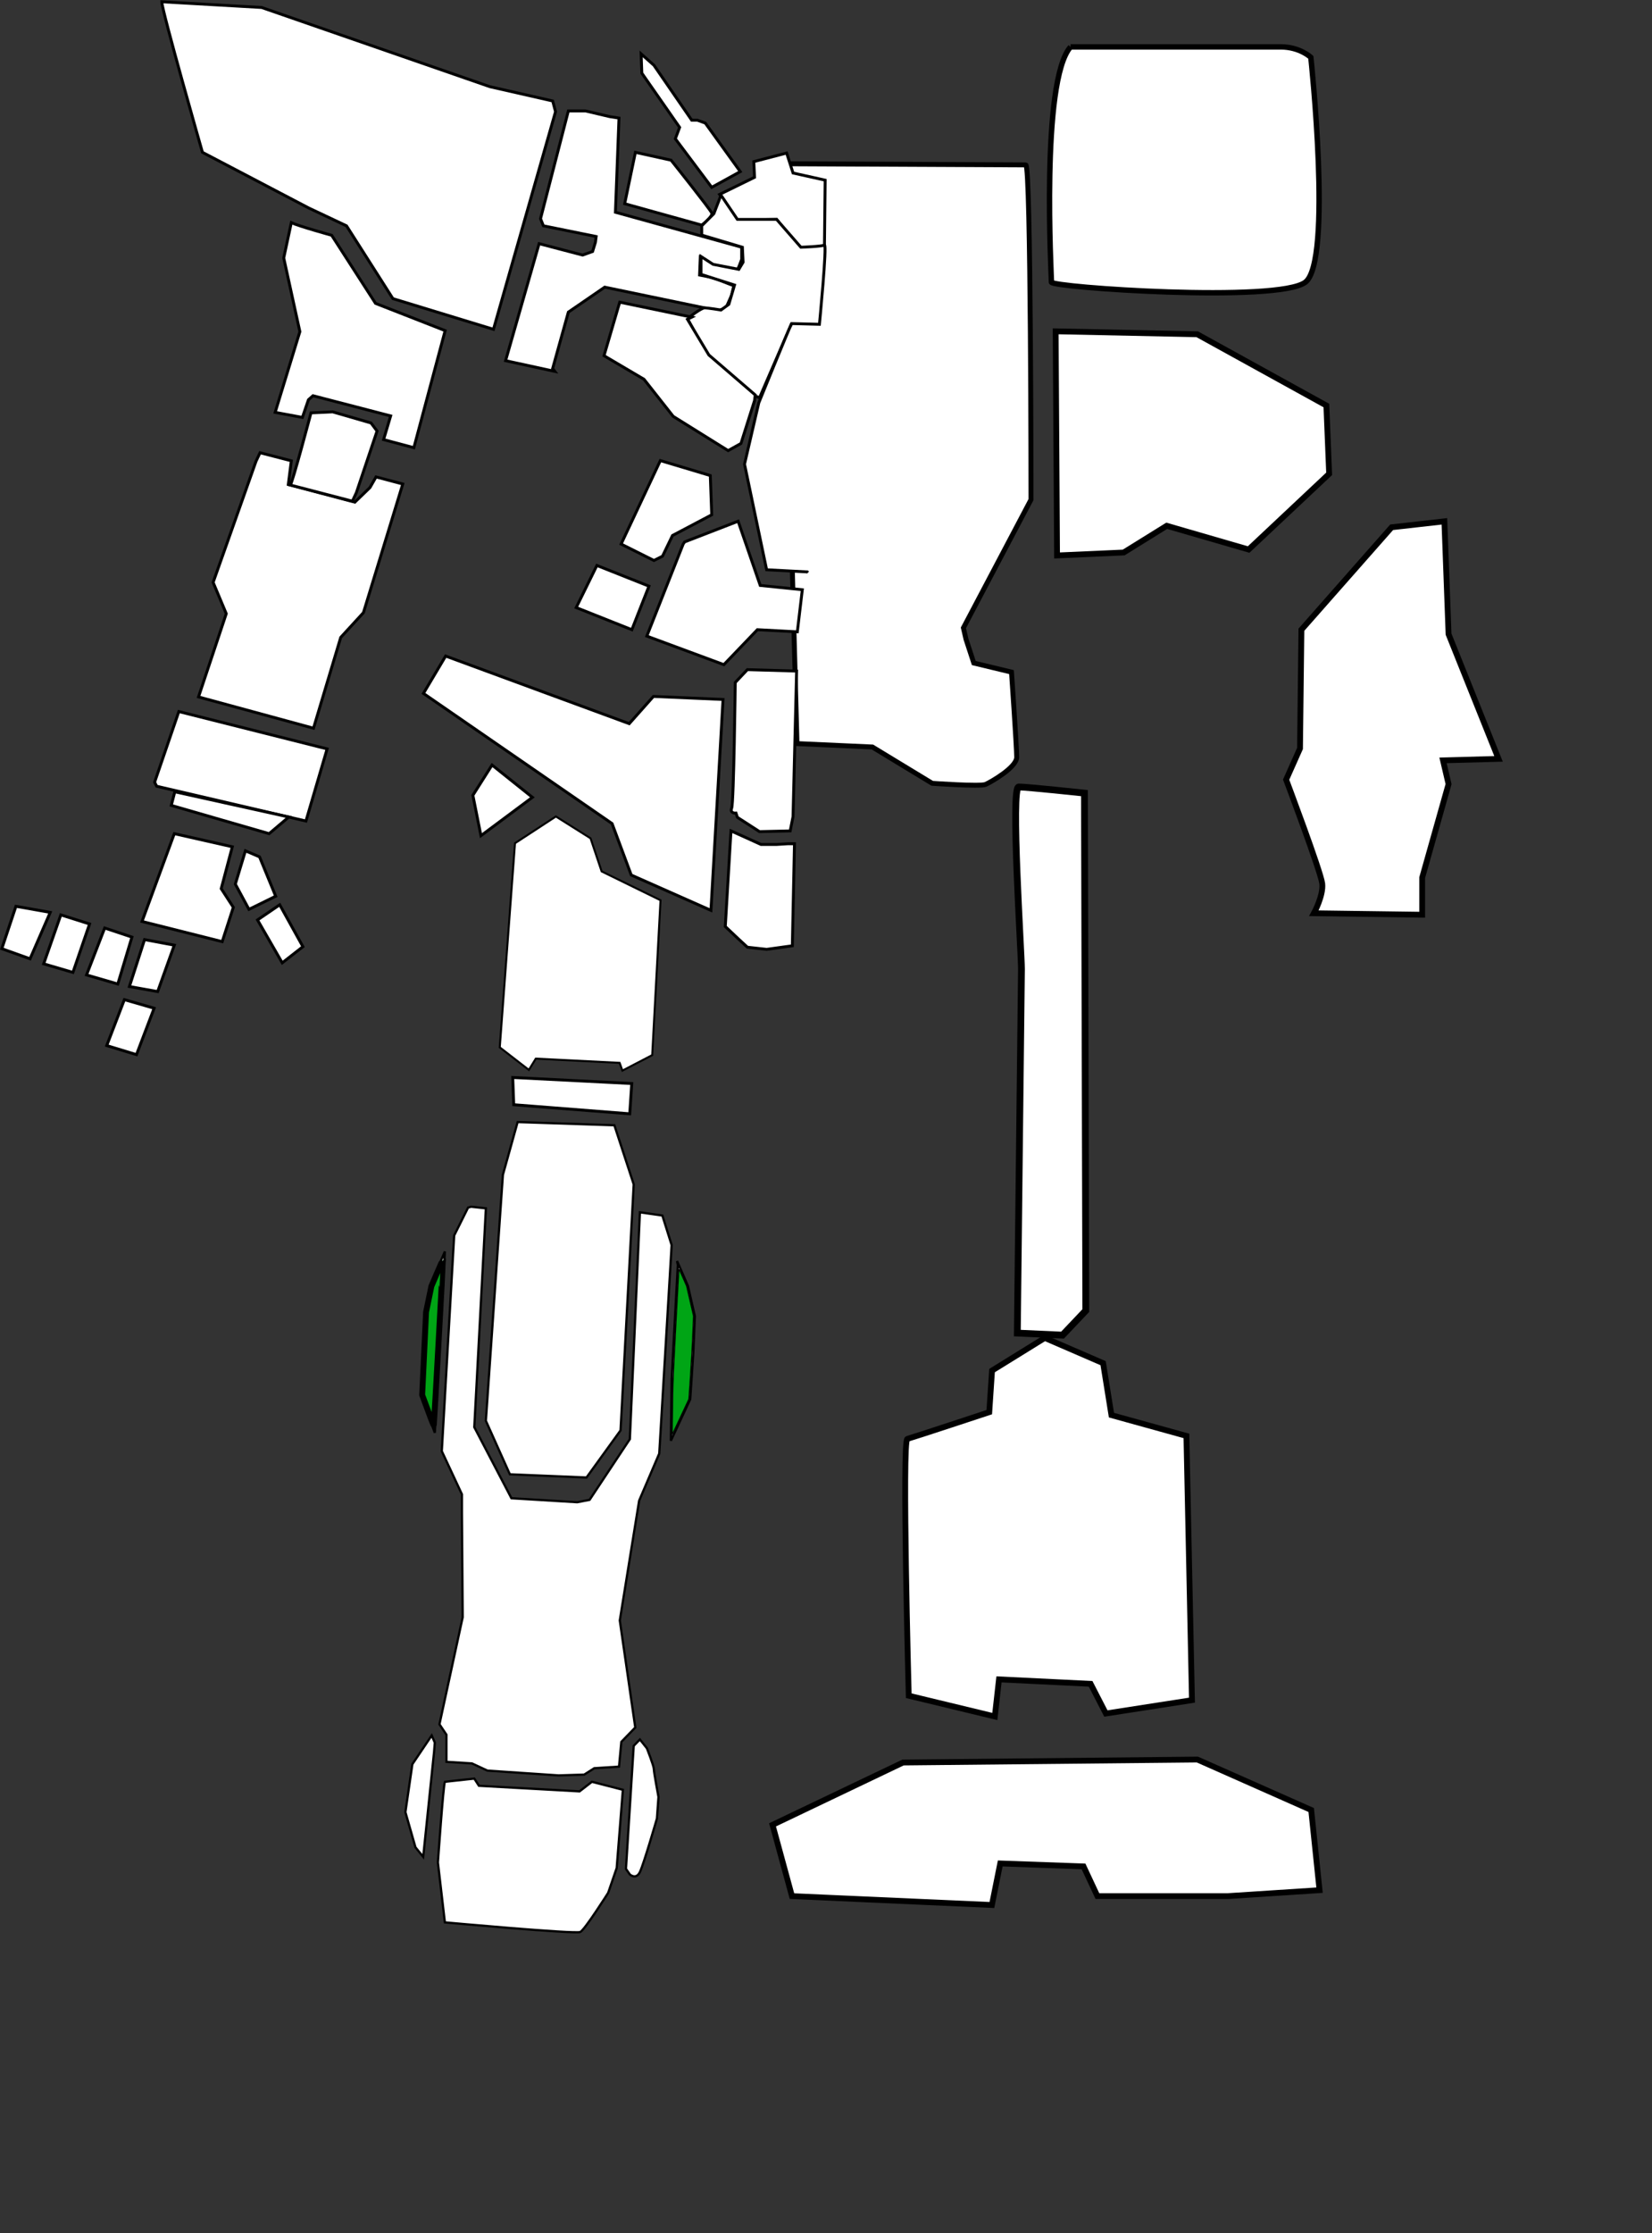 <?xml version="1.0" encoding="UTF-8" standalone="no"?>
<!-- Created with Inkscape (http://www.inkscape.org/) -->

<svg
   width="151.247mm"
   height="204.372mm"
   viewBox="0 0 151.247 204.372"
   version="1.1"
   id="svg5"
   xml:space="preserve"
   inkscape:version="1.2.1 (9c6d41e410, 2022-07-14)"
   sodipodi:docname="GNFrameH.svg"
   xmlns:inkscape="http://www.inkscape.org/namespaces/inkscape"
   xmlns:sodipodi="http://sodipodi.sourceforge.net/DTD/sodipodi-0.dtd"
   xmlns="http://www.w3.org/2000/svg"
   xmlns:svg="http://www.w3.org/2000/svg"><rect x="0" y="0" width="151.247" height="204.372" fill="#333333" stroke="none"/><sodipodi:namedview
     id="namedview7"
     pagecolor="#505050"
     bordercolor="#ffffff"
     borderopacity="1"
     inkscape:showpageshadow="0"
     inkscape:pageopacity="0"
     inkscape:pagecheckerboard="1"
     inkscape:deskcolor="#505050"
     inkscape:document-units="mm"
     showgrid="false"
     inkscape:zoom="1.0129245"
     inkscape:cx="476.83711"
     inkscape:cy="325.29571"
     inkscape:window-width="1920"
     inkscape:window-height="991"
     inkscape:window-x="-9"
     inkscape:window-y="-9"
     inkscape:window-maximized="1"
     inkscape:current-layer="svg5" /><defs
     id="defs2" /><path
     style="fill:#ffffff;stroke:#000000;stroke-width:0.45px;stroke-linecap:butt;stroke-linejoin:miter;stroke-opacity:1"
     d="m 71.566,15.96 1.402,52.094 6.903,0.312 5.475,3.323 c 0,0 4.404,0.312 4.88,0.104 0.476,-0.208 2.856,-1.558 2.856,-2.492 0,-0.935 -0.476,-7.789 -0.476,-7.789 l -3.452,-0.831 -0.714,-2.181 -0.238,-1.038 6.189,-11.735 c 0,0 0,-30.636 -0.476,-30.636 -0.476,0 -22.495,-0.104 -22.495,-0.104 z"
     id="path435" /><path
     style="fill:#ffffff;stroke:#000000;stroke-width:0.532px;stroke-linecap:butt;stroke-linejoin:miter;stroke-opacity:1"
     d="m 96.65,30.322 0.127,20.515 6.101,-0.272 3.94,-2.446 7.499,2.174 7.372,-6.929 -0.254,-6.25 -11.821,-6.521 z"
     id="path993" /><path
     style="fill:#ffffff;stroke:#000000;stroke-width:0.532px;stroke-linecap:butt;stroke-linejoin:miter;stroke-opacity:1"
     d="m 119.148,57.631 8.262,-9.375 4.83,-0.543 0.381,10.326 4.576,11.413 -5.084,0.136 0.508,2.174 -2.415,8.559 v 3.397 l -9.914,-0.136 c 0,0 0.89,-1.63 0.763,-2.717 -0.127,-1.087 -3.305,-9.51 -3.305,-9.51 l 1.271,-2.853 z"
     id="path995" /><path
     style="fill:#ffffff;stroke:#000000;stroke-width:0.621px;stroke-linecap:butt;stroke-linejoin:miter;stroke-opacity:1"
     d="m 93.518,88.684 c 0,-1.498 -1.003,-16.66 -0.251,-16.66 0.752,0 6.018,0.562 6.018,0.562 l 0.125,47.359 -2.131,2.246 -4.138,-0.187 z"
     id="path997" /><path
     style="fill:#ffffff;stroke:#000000;stroke-width:0.532px;stroke-linecap:butt;stroke-linejoin:miter;stroke-opacity:1"
     d="m 90.825,125.437 4.83,-2.989 5.339,2.31 0.763,4.755 6.864,1.902 0.508,24.184 -7.881,1.223 -1.398,-2.717 -8.389,-0.408 -0.381,3.397 -7.881,-1.902 c 0,0 -0.636,-23.369 -0.127,-23.505 0.508,-0.136 7.499,-2.446 7.499,-2.446 z"
     id="path999" /><path
     style="fill:#ffffff;stroke:#000000;stroke-width:0.532px;stroke-linecap:butt;stroke-linejoin:miter;stroke-opacity:1"
     d="m 72.508,173.533 -1.78,-6.521 11.948,-5.706 26.947,-0.272 10.423,4.619 0.763,7.337 -8.389,0.543 h -11.948 l -1.271,-2.717 -7.626,-0.272 -0.763,3.804 z"
     id="path1001" /><path
     style="fill:#ffffff;stroke:#000000;stroke-width:0.495px;stroke-linecap:butt;stroke-linejoin:miter;stroke-opacity:1"
     d="m 98.015,4.292 c -2.75,3.111 -1.75,21.056 -1.75,21.534 0,0.479 20.747,1.914 23.247,0 2.5,-1.914 0.5,-20.577 0.5,-20.577 0,0 -1,-0.957 -2.75,-0.957 -1.75,0 -19.248,0 -19.248,0 z"
     id="path1003" /><g
     inkscape:label="Layer 1"
     inkscape:groupmode="layer"
     id="layer1"
     transform="translate(-26.246,-43.759)" /><g
     inkscape:groupmode="layer"
     id="layer2"
     inkscape:label="Layer 2"
     transform="translate(-26.246,-43.759)"><path
       style="fill:#ffffff;stroke:#000000;stroke-width:0.265px;stroke-linecap:butt;stroke-linejoin:miter;stroke-opacity:1"
       d="m 27.705,126.705 -1.293,3.879 2.586,0.924 1.847,-4.248 z"
       id="path357" /><path
       style="fill:#ffffff;stroke:#000000;stroke-width:0.265px;stroke-linecap:butt;stroke-linejoin:miter;stroke-opacity:1"
       d="m 30.245,131.969 1.57,-4.479 2.632,0.831 -1.524,4.433 z"
       id="path359" /><path
       style="fill:#ffffff;stroke:#000000;stroke-width:0.265px;stroke-linecap:butt;stroke-linejoin:miter;stroke-opacity:1"
       d="m 35.832,128.691 2.493,0.831 -1.293,4.294 -2.863,-0.831 z"
       id="path361" /><path
       style="fill:#ffffff;stroke:#000000;stroke-width:0.265px;stroke-linecap:butt;stroke-linejoin:miter;stroke-opacity:1"
       d="m 39.48,129.753 2.724,0.508 -1.524,4.248 -2.586,-0.462 z"
       id="path363" /><path
       style="fill:#ffffff;stroke:#000000;stroke-width:0.265px;stroke-linecap:butt;stroke-linejoin:miter;stroke-opacity:1"
       d="m 37.633,135.248 2.724,0.785 -1.616,4.248 -2.724,-0.831 z"
       id="path365" /><path
       style="fill:#ffffff;stroke:#000000;stroke-width:0.265px;stroke-linecap:butt;stroke-linejoin:miter;stroke-opacity:1"
       d="m 42.204,120.056 -2.955,8.035 7.342,1.847 1.016,-3.14 -1.108,-1.708 1.016,-3.833 z"
       id="path367" /><path
       style="fill:#ffffff;stroke:#000000;stroke-width:0.265px;stroke-linecap:butt;stroke-linejoin:miter;stroke-opacity:1"
       d="m 48.715,121.626 1.293,0.554 1.478,3.602 -2.447,1.201 -1.247,-2.309 z"
       id="path369" /><path
       style="fill:#ffffff;stroke:#000000;stroke-width:0.265px;stroke-linecap:butt;stroke-linejoin:miter;stroke-opacity:1"
       d="m 49.823,127.952 2.263,3.925 1.893,-1.478 -2.124,-3.833 z"
       id="path371" /><path
       style="fill:#ffffff;stroke:#000000;stroke-width:0.265px;stroke-linecap:butt;stroke-linejoin:miter;stroke-opacity:1"
       d="m 40.588,115.715 13.668,3.186 1.939,-6.603 -13.576,-3.417 -2.216,6.465 z"
       id="path373" /><path
       style="fill:#ffffff;stroke:#000000;stroke-width:0.265px;stroke-linecap:butt;stroke-linejoin:miter;stroke-opacity:1"
       d="m 42.25,116.223 -0.323,1.247 8.958,2.586 1.801,-1.524 z"
       id="path375" /><path
       style="fill:#ffffff;stroke:#000000;stroke-width:0.265px;stroke-linecap:butt;stroke-linejoin:miter;stroke-opacity:1"
       d="m 44.421,107.542 2.54,-7.619 -1.201,-2.863 3.925,-11.082 0.369,-0.785 2.863,0.739 -0.277,2.17 6.095,1.616 1.385,-1.339 0.554,-0.97 2.447,0.646 -3.602,11.775 -2.078,2.263 -2.493,8.312 z"
       id="path377" /><path
       style="fill:#ffffff;stroke:#000000;stroke-width:0.265px;stroke-linecap:butt;stroke-linejoin:miter;stroke-opacity:1"
       d="m 52.825,88.149 c 0.185,-0.139 1.893,-6.603 1.893,-6.603 l 1.986,-0.092 3.509,1.016 0.554,0.739 -1.893,5.633 -0.369,0.785 z"
       id="path379" /><path
       style="fill:#ffffff;stroke:#000000;stroke-width:0.265px;stroke-linecap:butt;stroke-linejoin:miter;stroke-opacity:1"
       d="m 52.917,64.138 c 0.693,0.323 3.694,1.154 3.694,1.154 l 4.017,6.234 6.372,2.493 -2.863,10.713 -2.771,-0.739 0.646,-2.17 -7.111,-1.847 -0.416,0.369 -0.554,1.616 -2.493,-0.462 2.263,-7.388 -1.478,-6.742 z"
       id="path381" /><path
       style="fill:#ffffff;stroke:#000000;stroke-width:0.265px;stroke-linecap:butt;stroke-linejoin:miter;stroke-opacity:1"
       d="m 41.059,43.922 c 0,0.784 3.722,13.779 3.722,13.779 l 9.73,5.094 3.461,1.633 4.245,6.661 9.208,2.808 5.681,-19.917 -0.261,-0.98 -5.747,-1.306 -20.897,-7.249 z"
       id="path383" /><path
       style="fill:#ffffff;stroke:#000000;stroke-width:0.265px;stroke-linecap:butt;stroke-linejoin:miter;stroke-opacity:1"
       d="m 77.041,77.749 -4.506,-0.98 3.069,-10.71 3.983,1.045 0.914,-0.327 0.261,-0.849 0.065,-0.522 -4.832,-0.98 -0.261,-0.653 2.547,-9.861 h 1.567 l 2.22,0.522 0.849,0.131 -0.327,8.62 11.558,3.2 v 1.11 l -0.196,0.522 -0.196,0.457 -2.286,-0.392 -0.457,-0.392 -0.653,-0.392 -0.065,1.633 1.306,0.261 1.306,0.522 0.522,0.196 -0.196,0.849 -0.522,1.175 -0.718,0.261 -10.383,-2.155 -3.33,2.286 -1.437,5.159 z"
       id="path387" /><path
       style="fill:#ffffff;stroke:#000000;stroke-width:0.265px;stroke-linecap:butt;stroke-linejoin:miter;stroke-opacity:1"
       d="m 84.42,57.701 -0.98,4.702 7.053,1.959 c 0,0 1.045,-0.784 0.914,-1.11 -0.131,-0.327 -3.722,-4.832 -3.722,-4.832 z"
       id="path389" /><path
       style="fill:#ffffff;stroke:#000000;stroke-width:0.265px;stroke-linecap:butt;stroke-linejoin:miter;stroke-opacity:1"
       d="m 85.008,50.453 -0.065,-1.763 1.175,1.045 3.461,5.028 h 0.522 l 0.718,0.261 3.2,4.441 -2.612,1.437 -3.33,-4.441 0.392,-1.045 z"
       id="path391" /><path
       style="fill:#ffffff;stroke:#000000;stroke-width:0.265px;stroke-linecap:butt;stroke-linejoin:miter;stroke-opacity:1"
       d="m 92.126,61.554 3.2,-1.567 -0.065,-1.437 3.004,-0.784 0.588,1.828 2.939,0.653 -0.065,6.138 -2.416,0.065 -1.959,-2.612 -3.657,0.065 z"
       id="path393" /><path
       style="fill:#ffffff;stroke:#000000;stroke-width:0.265px;stroke-linecap:butt;stroke-linejoin:miter;stroke-opacity:1"
       d="m 92.256,61.619 -0.653,1.698 -1.11,1.11 v 0.849 l 3.722,1.11 0.065,1.371 -0.392,0.653 -2.351,-0.457 -1.11,-0.718 v 1.633 l 3.069,0.98 -0.522,1.763 -0.718,0.522 c 0,0 -1.175,-0.196 -1.502,-0.196 -0.327,0 -1.567,0.98 -1.567,0.98 l 1.828,3.396 3.134,2.873 1.045,0.718 0.588,0.261 2.939,-6.791 2.547,0.065 c 0,0 0.718,-7.379 0.457,-7.249 -0.261,0.131 -2.155,0.196 -2.155,0.196 l -2.22,-2.547 h -3.592 z"
       id="path395" /><path
       style="fill:#ffffff;stroke:#000000;stroke-width:0.265px;stroke-linecap:butt;stroke-linejoin:miter;stroke-opacity:1"
       d="m 89.579,72.786 -6.595,-1.371 -1.437,4.898 3.657,2.155 2.677,3.396 5.028,3.134 1.175,-0.653 1.241,-3.918 0.065,-0.522 -4.245,-3.657 -1.959,-3.265 z"
       id="path397" /><path
       style="fill:#ffffff;stroke:#000000;stroke-width:0.265px;stroke-linecap:butt;stroke-linejoin:miter;stroke-opacity:1"
       d="m 98.721,73.374 c -0.327,0.653 -3.004,7.249 -3.004,7.249 l -1.306,5.616 2.024,9.665 3.722,0.196 0.065,0.065"
       id="path399" /><path
       style="fill:#ffffff;stroke:#000000;stroke-width:0.265px;stroke-linecap:butt;stroke-linejoin:miter;stroke-opacity:1"
       d="m 86.705,85.912 -3.592,7.64 3.004,1.502 0.784,-0.392 0.914,-1.894 3.592,-1.894 -0.131,-3.592 z"
       id="path401" /><path
       style="fill:#ffffff;stroke:#000000;stroke-width:0.265px;stroke-linecap:butt;stroke-linejoin:miter;stroke-opacity:1"
       d="m 80.894,95.511 -1.894,3.853 5.094,2.024 1.567,-3.983 z"
       id="path403" /><path
       style="fill:#ffffff;stroke:#000000;stroke-width:0.265px;stroke-linecap:butt;stroke-linejoin:miter;stroke-opacity:1"
       d="m 88.926,93.356 4.898,-1.894 2.024,5.877 3.853,0.392 -0.457,3.853 -3.657,-0.196 -3.069,3.2 -7.053,-2.612 3.33,-8.424 z"
       id="path405" /><path
       style="fill:#ffffff;stroke:#000000;stroke-width:0.265px;stroke-linecap:butt;stroke-linejoin:miter;stroke-opacity:1"
       d="m 67.047,103.802 16.808,6.188 2.216,-2.493 6.372,0.277 -1.108,19.301 -7.296,-3.232 -1.755,-4.71 -17.27,-11.913 z"
       id="path407" /><path
       style="fill:#ffffff;stroke:#000000;stroke-width:0.265px;stroke-linecap:butt;stroke-linejoin:miter;stroke-opacity:1"
       d="m 71.295,113.776 3.694,2.955 -4.71,3.509 -0.739,-3.694 z"
       id="path409" /><path
       style="fill:#ffffff;stroke:#000000;stroke-width:0.183px;stroke-linecap:butt;stroke-linejoin:miter;stroke-opacity:1"
       d="m 73.397,120.931 -1.396,18.683 2.665,2.062 0.634,-1.031 7.676,0.387 0.254,0.709 2.728,-1.417 0.761,-14.173 -5.392,-2.641 -1.015,-3.028 -3.172,-1.997 z"
       id="path411" /><path
       style="fill:#ffffff;stroke:#000000;stroke-width:0.265px;stroke-linecap:butt;stroke-linejoin:miter;stroke-opacity:1"
       d="m 73.189,142.371 0.092,2.493 10.62,0.831 0.185,-2.771 z"
       id="path413" /><path
       style="fill:#ffffff;stroke:#000000;stroke-width:0.206px;stroke-linecap:butt;stroke-linejoin:miter;stroke-opacity:1"
       d="m 73.637,146.452 8.857,0.292 1.771,5.409 -1.205,22.514 -3.118,4.313 -7.015,-0.292 -2.197,-4.897 1.559,-22.514 z"
       id="path415" /><path
       style="fill:#ffffff;stroke:#000000;stroke-width:0.206px;stroke-linecap:butt;stroke-linejoin:miter;stroke-opacity:1"
       d="m 69.385,154.2 1.346,0.146 -1.063,20.028 3.401,6.506 6.023,0.365 1.134,-0.219 3.685,-5.555 0.921,-20.759 2.055,0.292 0.85,2.705 -1.134,19.078 -1.842,4.313 -1.771,10.964 1.417,9.795 -1.275,1.316 -0.213,2.266 -2.267,0.146 -0.921,0.585 -2.338,0.073 -6.519,-0.439 -1.417,-0.658 -2.338,-0.146 V 202.517 l -0.638,-0.95 2.126,-9.795 -0.071,-9.576 v -1.681 l -1.842,-3.947 1.134,-19.736 1.275,-2.558 z"
       id="path417" /><path
       style="fill:#ffffff;stroke:#000000;stroke-width:0.206px;stroke-linecap:butt;stroke-linejoin:miter;stroke-opacity:1"
       d="m 66.976,158.294 -0.921,16.593 -1.275,-3.436 0.354,-7.602 0.496,-2.412 z"
       id="path419" /><path
       style="fill:#ffffff;stroke:#000000;stroke-width:0.206px;stroke-linecap:butt;stroke-linejoin:miter;stroke-opacity:1"
       d="m 88.304,159.536 -0.567,10.453 -0.071,5.628 1.771,-3.801 0.283,-4.24 0.142,-3.362 -0.638,-2.778 -0.992,-2.266 z"
       id="path421" /><path
       style="fill:#ffffff;stroke:#000000;stroke-width:0.206px;stroke-linecap:butt;stroke-linejoin:miter;stroke-opacity:1"
       d="m 65.771,202.59 -1.771,2.631 -0.638,4.386 0.921,3.216 0.709,0.877 0.992,-9.576 0.071,-0.877 z"
       id="path423" /><path
       style="fill:#ffffff;stroke:#000000;stroke-width:0.206px;stroke-linecap:butt;stroke-linejoin:miter;stroke-opacity:1"
       d="m 66.976,206.83 c -0.142,0.292 -0.638,7.383 -0.638,7.383 l 0.638,5.482 c 0,0 11.975,1.096 12.4,0.877 0.425,-0.219 2.551,-3.582 2.551,-3.582 l 0.779,-2.266 0.567,-7.163 -2.834,-0.731 -1.134,0.877 -9.212,-0.512 -0.425,-0.658 z"
       id="path425" /><path
       style="fill:#ffffff;stroke:#000000;stroke-width:0.206px;stroke-linecap:butt;stroke-linejoin:miter;stroke-opacity:1"
       d="m 84.265,203.54 -0.709,11.257 0.354,0.512 c 0,0 0.567,0.512 0.921,-0.219 0.354,-0.731 1.559,-4.897 1.559,-4.897 l 0.142,-1.974 c 0,0 -0.425,-2.266 -0.425,-2.558 0,-0.292 -0.638,-1.901 -0.638,-1.901 l -0.638,-0.804 z"
       id="path429" /><path
       style="fill:#ffffff;stroke:#000000;stroke-width:0.265px;stroke-linecap:butt;stroke-linejoin:miter;stroke-opacity:1"
       d="m 93.562,106.22 1.11,-1.175 4.506,0.131 -0.327,13.322 -0.261,1.306 -2.808,0.065 -2.024,-1.306 -0.131,-0.392 c 0,0 -0.588,0.065 -0.392,-0.457 0.196,-0.522 0.327,-11.493 0.327,-11.493 z"
       id="path1413" /><path
       style="fill:#ffffff;stroke:#000000;stroke-width:0.265px;stroke-linecap:butt;stroke-linejoin:miter;stroke-opacity:1"
       d="m 93.17,119.803 1.306,0.588 1.437,0.653 h 1.437 l 1.045,-0.065 h 0.588 l -0.196,9.338 -2.351,0.327 -1.763,-0.196 -0.849,-0.784 -1.175,-1.11 z"
       id="path1415" /><path
       style="fill:#00a515;fill-opacity:1;stroke:#000000;stroke-width:0.539;stroke-linejoin:bevel;stroke-dasharray:none;stroke-dashoffset:28.247"
       d="m 65.421,172.838 -0.524,-1.412 0.179,-3.795 0.179,-3.795 0.243,-1.179 0.243,-1.179 0.524,-1.224 c 0.288,-0.673 0.53,-1.218 0.537,-1.211 0.019,0.02 -0.802,14.891 -0.832,15.061 -0.024,0.137 -0.053,0.07 -0.549,-1.267 z"
       id="path2183" /><path
       style="fill:#00a515;fill-opacity:1;stroke:#000000;stroke-width:0.456;stroke-linejoin:bevel;stroke-dasharray:none;stroke-dashoffset:28.247"
       d=""
       id="path2185"
       transform="matrix(0.265,0,0,0.265,26.246,43.759)" /><path
       style="fill:#00a515;fill-opacity:1;stroke:#000000;stroke-width:0.094;stroke-linejoin:bevel;stroke-dasharray:none;stroke-dashoffset:28.247"
       d="m 87.801,173.906 c 0.011,-0.633 0.03,-1.784 0.04,-2.558 0.015,-1.076 0.082,-2.563 0.283,-6.323 0.145,-2.704 0.268,-4.972 0.273,-5.041 0.008,-0.106 0.062,-0.005 0.36,0.676 l 0.35,0.801 0.317,1.371 0.317,1.371 -0.075,1.791 c -0.041,0.985 -0.137,2.695 -0.213,3.801 l -0.138,2.01 -0.751,1.608 c -0.413,0.884 -0.758,1.616 -0.768,1.626 -0.009,0.01 -0.008,-0.5 0.004,-1.133 z"
       id="path2187" /></g></svg>
